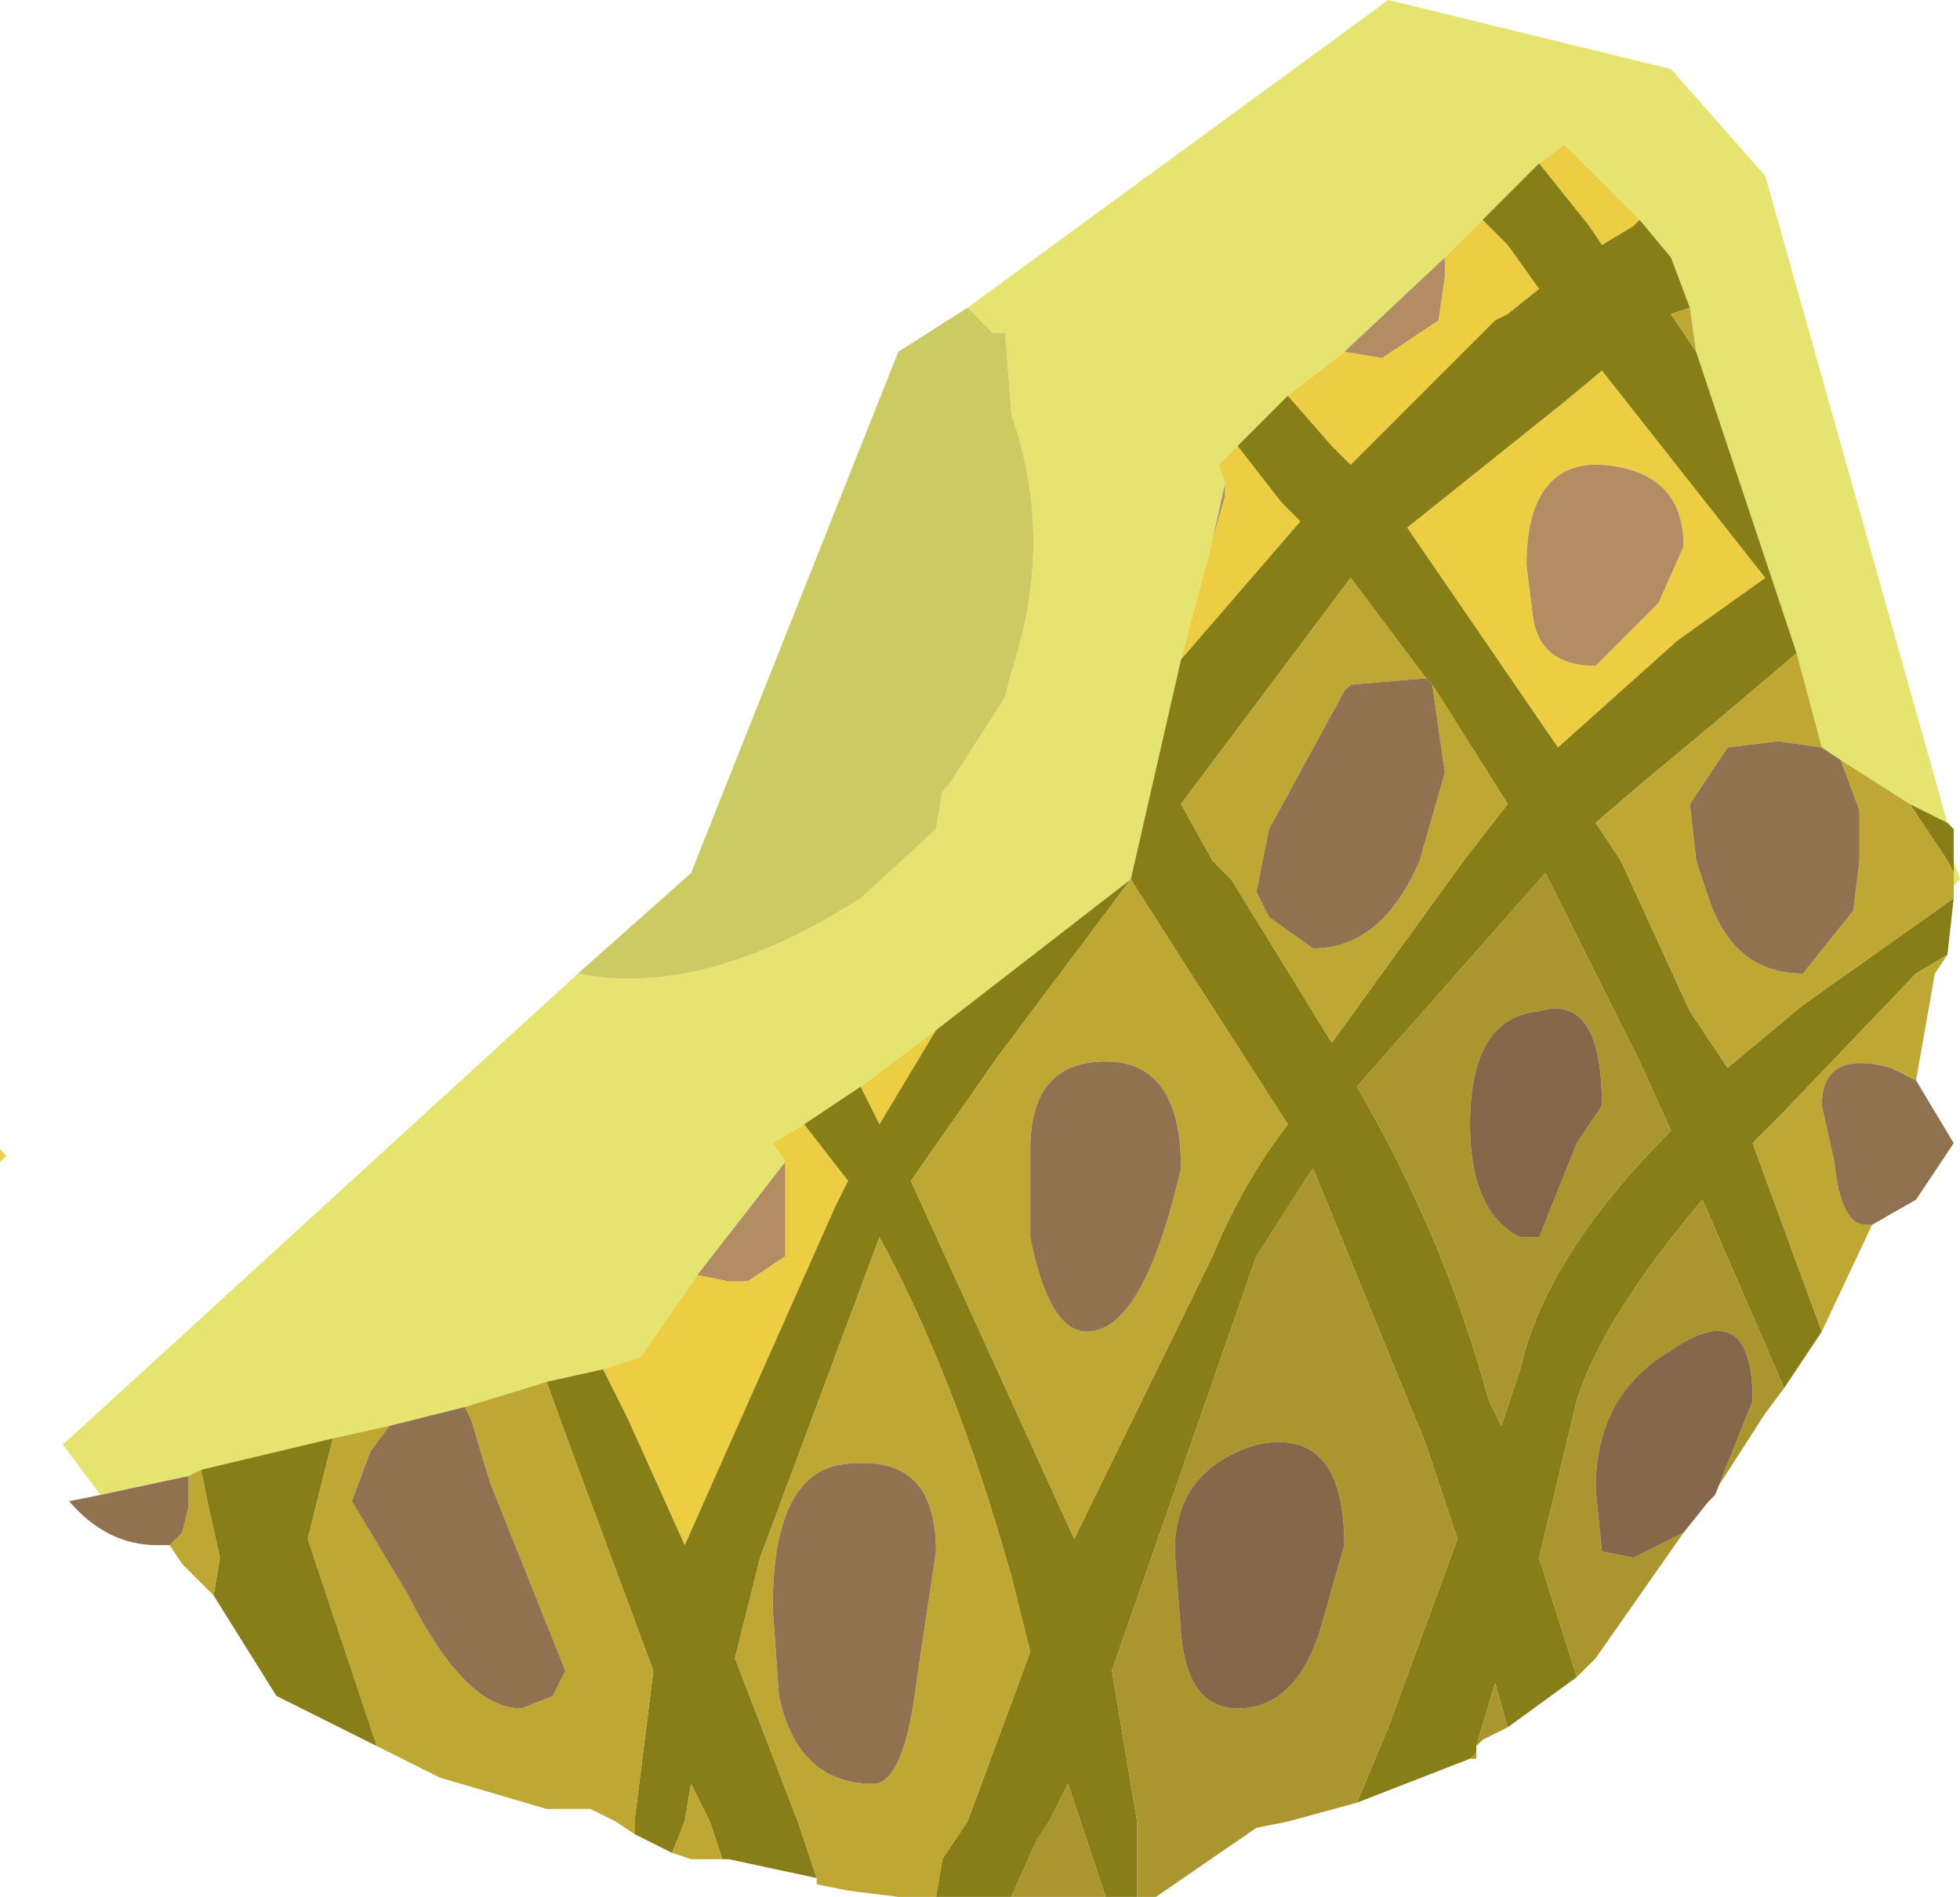 <?xml version="1.0" encoding="UTF-8" standalone="no"?>
<svg xmlns:ffdec="https://www.free-decompiler.com/flash" xmlns:xlink="http://www.w3.org/1999/xlink" ffdec:objectType="frame" height="15.1px" width="15.6px" xmlns="http://www.w3.org/2000/svg">
  <g transform="matrix(1.0, 0.0, 0.0, 1.0, 7.8, 7.55)">
    <use ffdec:characterId="594" height="15.1" transform="matrix(1.0, 0.0, 0.0, 1.0, -7.8, -7.55)" width="15.6" xlink:href="#shape0"/>
  </g>
  <defs>
    <g id="shape0" transform="matrix(1.0, 0.0, 0.0, 1.0, 7.8, 7.55)">
      <path d="M5.25 -5.8 L4.65 -6.4 4.45 -6.25 4.0 -5.8 3.7 -5.5 2.9 -4.75 2.45 -4.4 2.05 -4.0 1.9 -3.85 1.95 -3.7 1.85 -3.25 1.6 -2.3 1.2 -0.55 -0.35 0.65 -0.95 1.1 -1.4 1.4 -1.65 1.55 -1.55 1.7 -2.25 2.6 -2.7 3.25 -3.0 3.35 -3.45 3.45 -4.1 3.65 -4.7 3.8 -5.15 3.9 -6.2 4.15 -6.3 4.2 -7.0 4.35 -7.3 3.95 -3.2 0.2 Q-2.2 0.4 -0.95 -0.4 L-0.35 -0.95 -0.3 -1.25 -0.25 -1.3 0.2 -2.0 0.25 -2.2 Q0.6 -3.25 0.25 -4.25 L0.2 -4.9 0.1 -4.9 -0.1 -5.1 3.25 -7.55 5.5 -7.0 6.25 -6.15 7.7 -1.0 7.4 -1.15 6.85 -1.5 6.7 -1.6 6.5 -2.35 5.7 -4.75 5.65 -5.1 5.5 -5.5 5.25 -5.8 M7.75 -0.7 L7.8 -0.55 7.75 -0.5 7.75 -0.6 7.75 -0.7" fill="#e5e470" fill-rule="evenodd" stroke="none"/>
      <path d="M4.45 -6.25 L4.65 -6.4 5.25 -5.8 5.2 -5.75 4.95 -5.6 4.85 -5.75 4.45 -6.25 M-3.0 3.35 L-2.7 3.25 -2.25 2.6 -2.0 2.65 -1.85 2.65 -1.55 2.45 -1.55 2.3 -1.55 2.0 -1.55 1.7 -1.65 1.55 -1.4 1.4 -1.05 1.85 -1.15 2.05 -2.35 4.75 -2.8 3.75 -3.0 3.35 M-0.95 1.1 L-0.35 0.65 -0.8 1.4 -0.95 1.1 M1.6 -2.3 L1.85 -3.25 1.95 -3.6 1.95 -3.7 1.9 -3.85 2.05 -4.0 2.4 -3.55 2.55 -3.4 1.6 -2.3 M2.45 -4.4 L2.9 -4.75 3.2 -4.7 3.65 -5.0 3.7 -5.35 3.7 -5.5 4.0 -5.8 4.05 -5.75 4.2 -5.6 4.45 -5.25 4.2 -5.05 4.1 -5.0 2.95 -3.85 2.8 -4.0 2.45 -4.4 M4.95 -4.6 L6.25 -2.95 5.55 -2.45 4.6 -1.6 3.4 -3.35 4.65 -4.35 4.95 -4.6 M4.95 -3.85 L4.85 -3.85 Q4.35 -3.8 4.35 -3.05 L4.4 -2.65 Q4.45 -2.25 4.9 -2.25 L5.4 -2.75 5.6 -3.2 Q5.6 -3.8 4.95 -3.85 M-7.8 1.7 L-7.8 1.6 -7.75 1.65 -7.8 1.7" fill="#edce42" fill-rule="evenodd" stroke="none"/>
      <path d="M5.25 -5.8 L5.5 -5.5 5.65 -5.1 5.5 -5.05 5.7 -4.75 6.5 -2.35 5.85 -1.8 5.25 -1.3 4.9 -1.0 5.1 -0.7 5.65 0.5 5.95 0.95 6.55 0.45 7.75 -0.4 7.7 0.05 7.45 0.2 6.35 1.35 6.3 1.4 6.15 1.55 6.7 3.05 6.4 3.5 5.75 2.0 Q4.95 2.95 4.75 3.6 L4.45 4.85 4.75 5.8 4.2 6.2 4.1 5.85 3.95 6.35 3.95 6.4 3.9 6.45 3.0 6.8 3.25 6.2 3.8 4.7 3.55 3.95 2.65 1.75 2.2 2.45 1.05 5.75 1.25 6.95 1.25 7.45 1.25 7.55 1.0 7.55 0.8 6.95 0.7 6.65 0.55 6.95 0.45 7.1 0.25 7.55 -0.35 7.55 -0.3 7.25 -0.1 6.95 0.4 5.6 0.25 5.0 Q-0.2 3.4 -0.8 2.3 L-1.75 4.85 -1.95 5.65 -1.45 6.95 -1.3 7.4 -2.0 7.25 -2.05 7.25 -2.15 6.95 -2.3 6.65 -2.35 6.95 -2.45 7.2 -2.75 7.05 -2.75 6.95 -2.6 5.75 -3.25 4.0 -3.45 3.45 -3.0 3.35 -2.8 3.75 -2.35 4.75 -1.15 2.05 -1.05 1.85 -1.4 1.4 -0.95 1.1 -0.8 1.4 -0.35 0.65 1.2 -0.55 1.6 -2.3 2.55 -3.4 2.4 -3.55 2.05 -4.0 2.45 -4.4 2.8 -4.0 2.95 -3.85 4.1 -5.0 4.2 -5.05 4.45 -5.25 4.2 -5.6 4.05 -5.75 4.0 -5.8 4.45 -6.25 4.85 -5.75 4.95 -5.6 5.2 -5.75 5.25 -5.8 M7.4 -1.15 L7.7 -1.0 7.75 -0.95 7.75 -0.7 7.75 -0.6 7.7 -0.7 7.4 -1.15 M-6.2 4.15 L-5.15 3.9 -5.2 4.1 -5.35 4.7 -4.8 6.35 -5.6 5.95 -6.1 5.15 -6.05 4.85 -6.15 4.4 -6.2 4.15 M4.95 -4.6 L4.65 -4.35 3.4 -3.35 4.6 -1.6 5.55 -2.45 6.25 -2.95 4.95 -4.6 M3.6 -2.1 L3.55 -2.15 3.1 -2.75 2.95 -2.95 1.6 -1.15 1.85 -0.7 2.0 -0.55 2.8 0.75 3.85 -0.7 4.2 -1.15 3.6 -2.1 M5.25 0.9 L4.5 -0.6 3.0 1.1 Q3.7 2.3 4.05 3.6 L4.15 3.8 4.3 3.35 Q4.5 2.45 5.5 1.45 L5.25 0.9 M1.2 -0.55 L0.15 0.85 -0.55 1.85 0.75 4.7 1.85 2.45 Q2.1 1.85 2.45 1.4 L1.55 0.0 1.2 -0.55" fill="#877e17" fill-rule="evenodd" stroke="none"/>
      <path d="M-2.25 2.6 L-1.55 1.7 -1.55 2.0 -1.55 2.3 -1.55 2.45 -1.85 2.65 -2.0 2.65 -2.25 2.6 M1.85 -3.25 L1.95 -3.7 1.95 -3.6 1.85 -3.25 M2.9 -4.75 L3.7 -5.5 3.7 -5.35 3.65 -5.0 3.2 -4.7 2.9 -4.75 M4.95 -3.85 Q5.6 -3.8 5.6 -3.2 L5.4 -2.75 4.9 -2.25 Q4.45 -2.25 4.4 -2.65 L4.35 -3.05 Q4.35 -3.8 4.85 -3.85 L4.95 -3.85" fill="#b28d63" fill-rule="evenodd" stroke="none"/>
      <path d="M-0.1 -5.1 L0.1 -4.9 0.2 -4.9 0.25 -4.25 Q0.6 -3.25 0.25 -2.2 L0.2 -2.0 -0.25 -1.3 -0.3 -1.25 -0.35 -0.95 -0.95 -0.4 Q-2.2 0.4 -3.2 0.2 L-2.3 -0.6 -0.65 -4.75 -0.1 -5.1" fill="#cbca63" fill-rule="evenodd" stroke="none"/>
      <path d="M5.65 -5.1 L5.7 -4.75 5.5 -5.05 5.65 -5.1 M6.5 -2.35 L6.7 -1.6 6.35 -1.65 5.95 -1.6 5.65 -1.15 5.7 -0.7 5.8 -0.4 Q6.0 0.2 6.55 0.2 L6.95 -0.3 7.0 -0.7 7.0 -1.1 6.85 -1.5 7.4 -1.15 7.7 -0.7 7.75 -0.6 7.75 -0.5 7.75 -0.4 6.55 0.45 5.95 0.95 5.65 0.5 5.1 -0.7 4.9 -1.0 5.25 -1.3 5.85 -1.8 6.5 -2.35 M-6.3 4.2 L-6.2 4.15 -6.15 4.4 -6.05 4.85 -6.1 5.15 -6.35 4.9 -6.45 4.75 -6.35 4.65 -6.3 4.45 -6.3 4.4 -6.3 4.2 M-5.15 3.9 L-4.7 3.8 -4.85 4.0 -5.0 4.4 -4.55 5.15 Q-4.1 6.05 -3.65 6.05 L-3.4 5.95 -3.3 5.75 -3.9 4.25 -4.05 3.75 -4.1 3.65 -3.45 3.45 -3.25 4.0 -2.6 5.75 -2.75 6.95 -2.75 7.05 -2.9 6.95 -3.1 6.85 -3.45 6.85 -4.3 6.6 -4.8 6.35 -5.35 4.7 -5.2 4.1 -5.15 3.9 M3.55 -2.15 L2.95 -2.1 2.9 -2.05 2.3 -0.95 2.25 -0.7 2.2 -0.45 2.3 -0.25 2.65 0.0 Q3.2 0.0 3.5 -0.7 L3.7 -1.4 3.6 -2.1 4.2 -1.15 3.85 -0.7 2.8 0.75 2.0 -0.55 1.85 -0.7 1.6 -1.15 2.95 -2.95 3.1 -2.75 3.55 -2.15 M7.7 0.05 L7.6 0.2 7.45 1.05 7.25 0.95 Q6.7 0.8 6.7 1.25 L6.8 1.7 Q6.85 2.2 7.05 2.2 L7.1 2.2 6.7 3.05 6.15 1.55 6.3 1.4 6.35 1.35 7.45 0.2 7.7 0.05 M-0.35 7.55 L-0.5 7.55 -0.65 7.55 -1.05 7.5 -1.3 7.45 -1.3 7.4 -1.45 6.95 -1.95 5.65 -1.75 4.85 -0.8 2.3 Q-0.2 3.4 0.25 5.0 L0.4 5.6 -0.1 6.95 -0.3 7.25 -0.35 7.55 M-2.05 7.25 L-2.3 7.25 -2.45 7.2 -2.35 6.95 -2.3 6.65 -2.15 6.95 -2.05 7.25 M1.2 -0.55 L1.55 0.0 2.45 1.4 Q2.1 1.85 1.85 2.45 L0.75 4.7 -0.55 1.85 0.15 0.85 1.2 -0.55 M1.6 1.75 Q1.6 0.9 1.0 0.9 0.4 0.9 0.4 1.6 L0.4 2.3 Q0.55 3.05 0.85 3.05 1.3 3.05 1.6 1.75 M-1.65 5.25 L-1.6 5.95 Q-1.45 6.65 -0.85 6.65 -0.6 6.65 -0.5 5.8 L-0.35 4.8 Q-0.35 4.05 -1.0 4.1 -1.65 4.1 -1.65 5.25" fill="#bfa734" fill-rule="evenodd" stroke="none"/>
      <path d="M6.7 -1.6 L6.85 -1.5 7.0 -1.1 7.0 -0.7 6.95 -0.3 6.55 0.2 Q6.0 0.2 5.8 -0.4 L5.7 -0.7 5.65 -1.15 5.95 -1.6 6.35 -1.65 6.7 -1.6 M-7.0 4.35 L-6.3 4.2 -6.3 4.4 -6.3 4.45 -6.35 4.65 -6.45 4.75 -6.55 4.75 Q-6.95 4.75 -7.25 4.4 L-7.0 4.35 M-4.7 3.8 L-4.1 3.65 -4.05 3.75 -3.9 4.25 -3.3 5.75 -3.4 5.95 -3.65 6.05 Q-4.1 6.05 -4.55 5.15 L-5.0 4.4 -4.85 4.0 -4.7 3.8 M3.6 -2.1 L3.7 -1.4 3.5 -0.7 Q3.2 0.0 2.65 0.0 L2.3 -0.25 2.2 -0.45 2.25 -0.7 2.3 -0.95 2.9 -2.05 2.95 -2.1 3.55 -2.15 3.6 -2.1 M7.45 1.05 L7.75 1.55 7.45 2.0 7.1 2.2 7.05 2.2 Q6.85 2.2 6.8 1.7 L6.7 1.25 Q6.7 0.8 7.25 0.95 L7.45 1.05 M1.6 1.75 Q1.3 3.05 0.85 3.05 0.55 3.05 0.4 2.3 L0.4 1.6 Q0.4 0.9 1.0 0.9 1.6 0.9 1.6 1.75 M-1.65 5.25 Q-1.65 4.1 -1.0 4.1 -0.35 4.05 -0.35 4.8 L-0.5 5.8 Q-0.6 6.65 -0.85 6.65 -1.45 6.65 -1.6 5.95 L-1.65 5.25" fill="#917250" fill-rule="evenodd" stroke="none"/>
      <path d="M6.4 3.5 L6.25 3.7 5.8 4.4 5.85 4.35 6.15 3.6 Q6.15 2.75 5.5 3.2 4.9 3.55 4.9 4.3 L4.95 4.8 5.2 4.85 5.6 4.65 4.9 5.65 4.75 5.8 4.45 4.85 4.75 3.6 Q4.95 2.95 5.75 2.0 L6.4 3.5 M4.2 6.2 L4.0 6.3 3.95 6.35 4.1 5.85 4.2 6.2 M3.95 6.4 L3.95 6.45 3.9 6.45 3.95 6.4 M3.0 6.8 L2.45 6.95 2.2 7.0 1.4 7.55 1.25 7.55 1.25 7.45 1.25 6.95 1.05 5.75 2.2 2.45 2.65 1.75 3.55 3.95 3.8 4.7 3.25 6.2 3.0 6.8 M1.0 7.55 L0.55 7.55 0.25 7.55 0.45 7.1 0.55 6.95 0.7 6.65 0.8 6.95 1.0 7.55 M5.25 0.9 L5.5 1.45 Q4.5 2.45 4.3 3.35 L4.15 3.8 4.05 3.6 Q3.7 2.3 3.0 1.1 L4.5 -0.6 5.25 0.9 M4.75 1.55 L4.95 1.25 Q4.95 0.35 4.45 0.5 3.9 0.55 3.9 1.4 3.9 2.1 4.3 2.3 L4.45 2.3 4.75 1.55 M1.55 4.8 L1.6 5.45 Q1.65 6.05 2.05 6.05 2.5 6.05 2.7 5.45 L2.9 4.75 Q2.9 3.8 2.2 3.95 1.55 4.15 1.55 4.8" fill="#aa952e" fill-rule="evenodd" stroke="none"/>
      <path d="M5.8 4.4 L5.6 4.65 5.2 4.85 4.95 4.8 4.9 4.3 Q4.9 3.55 5.5 3.2 6.15 2.75 6.15 3.6 L5.85 4.35 5.8 4.4 M4.75 1.55 L4.45 2.3 4.3 2.3 Q3.9 2.1 3.9 1.4 3.9 0.55 4.45 0.5 4.95 0.35 4.95 1.25 L4.75 1.55 M1.55 4.8 Q1.55 4.15 2.2 3.95 2.9 3.8 2.9 4.75 L2.7 5.45 Q2.5 6.05 2.05 6.05 1.65 6.05 1.6 5.45 L1.55 4.8" fill="#856849" fill-rule="evenodd" stroke="none"/>
    </g>
  </defs>
</svg>
